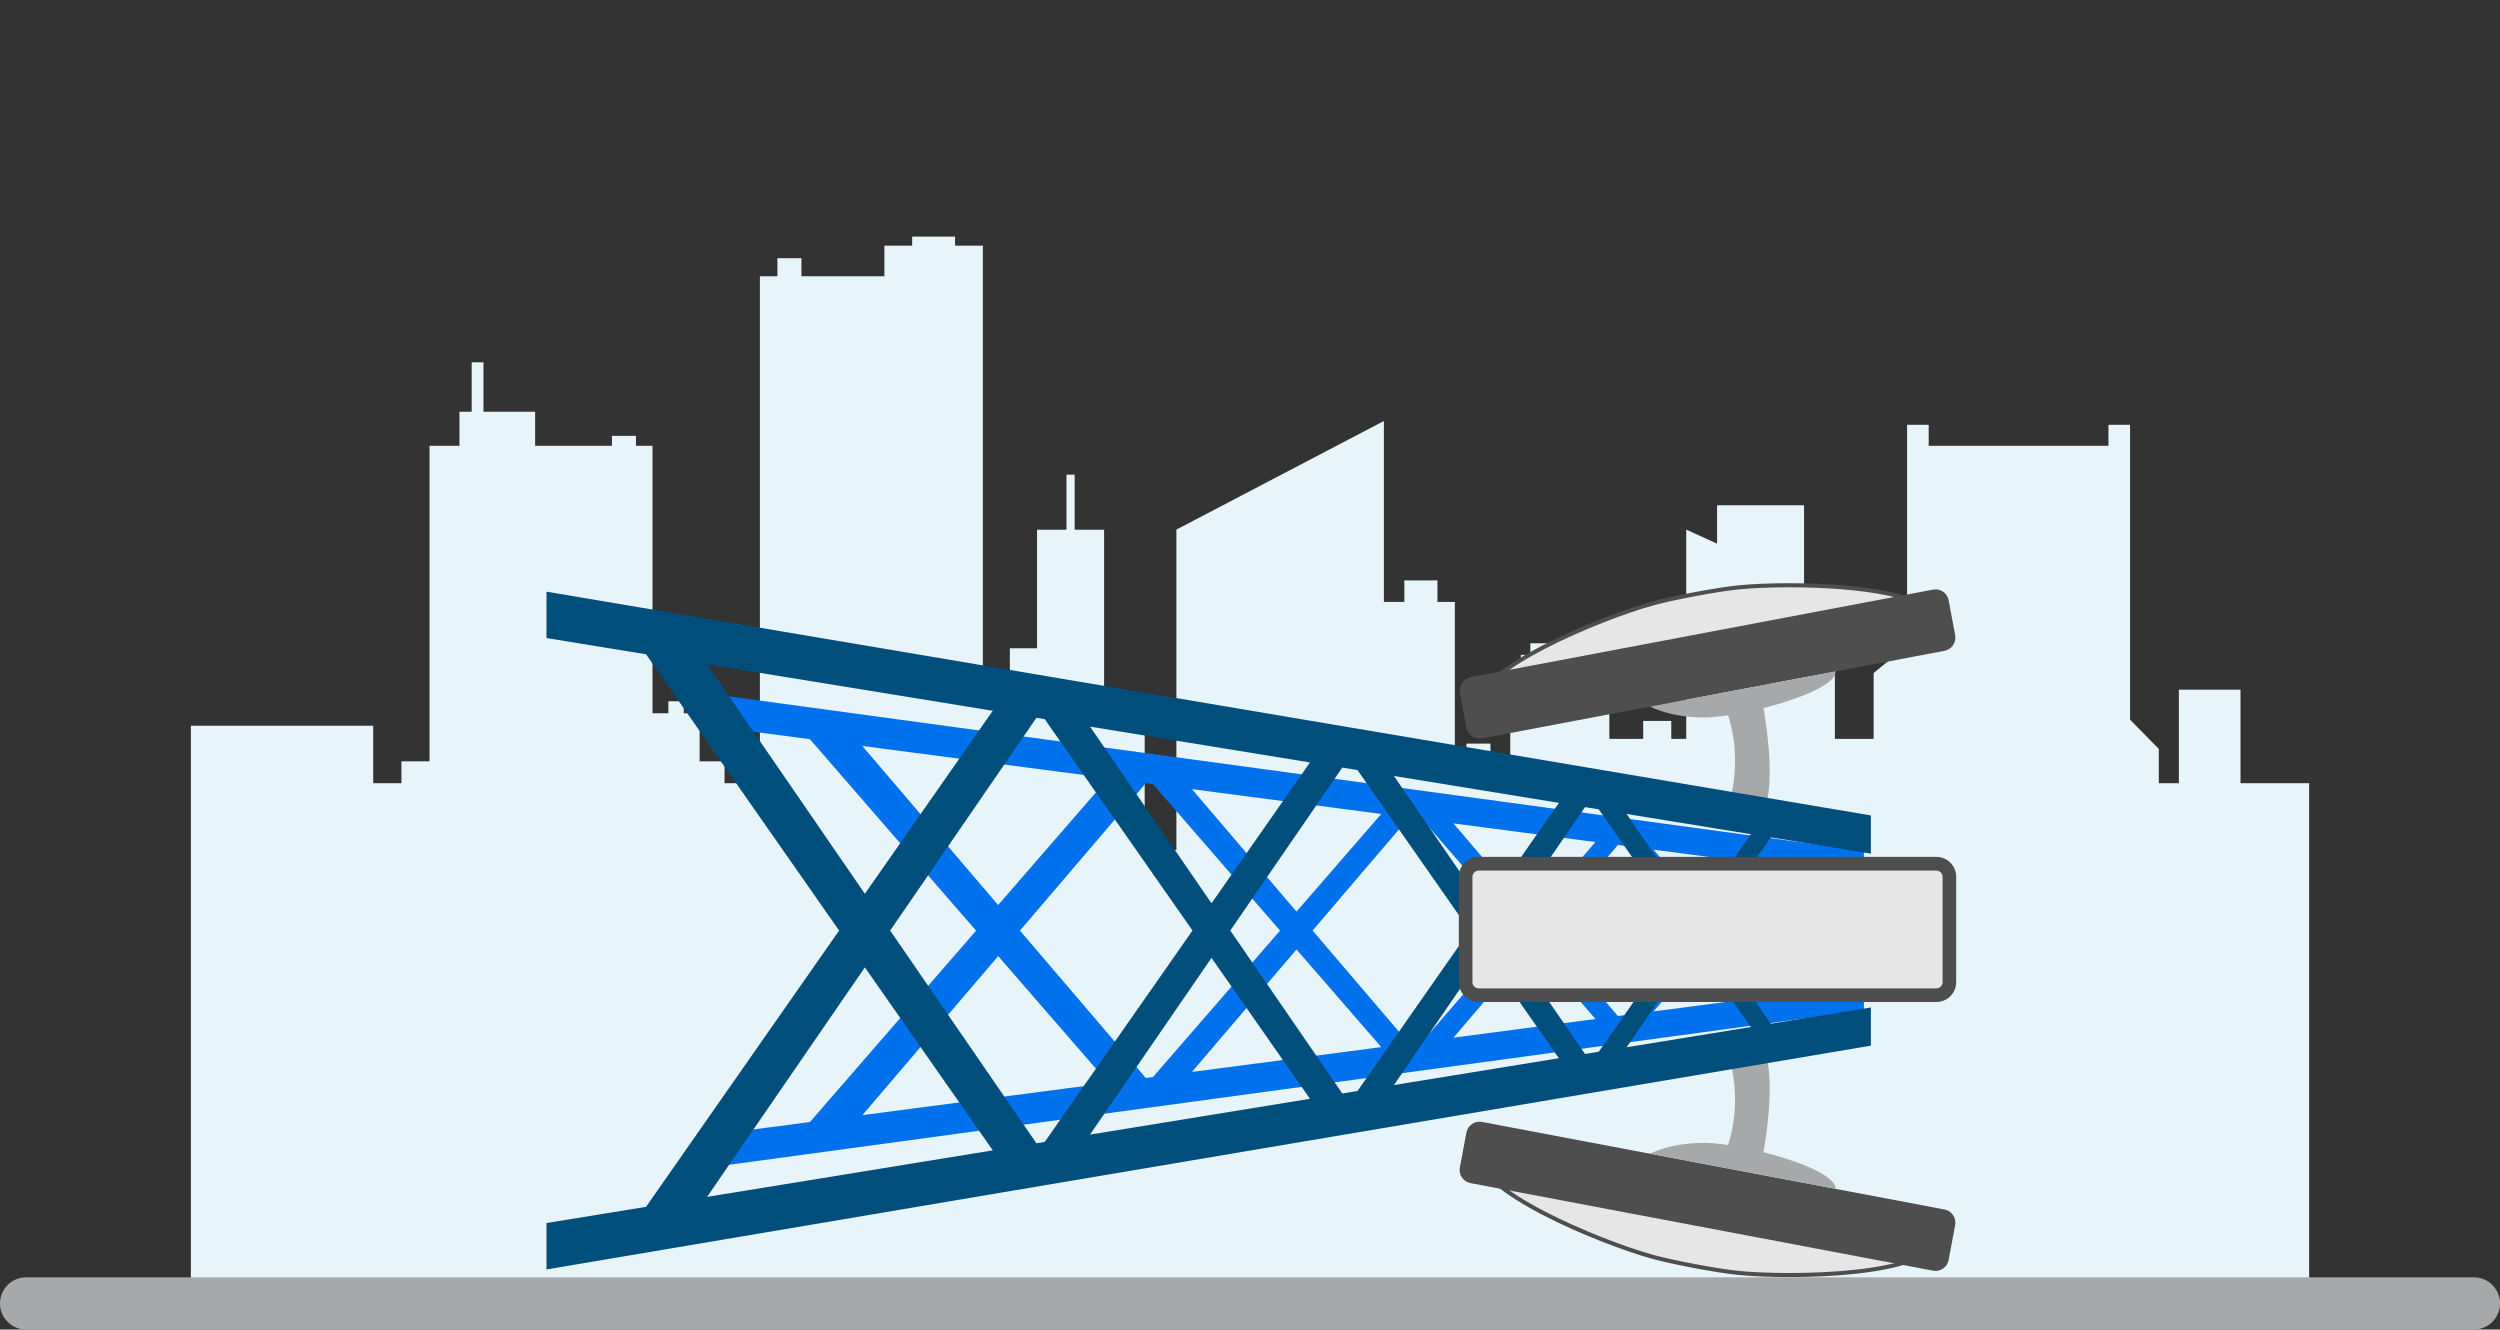 <svg width="613" height="326" viewBox="0 0 613 326" fill="none" xmlns="http://www.w3.org/2000/svg">
<rect x="0" y="0" width="613" height="326" fill="#333333" stroke="none"/>
<path d="M566.199 192.038V318.633H46.801V177.952H91.508V192.038H98.432V186.675H105.323V109.312H112.657V100.954H115.658V88.845H118.547V100.954H131.213V109.312H150.045V106.873H155.936V109.312H159.993V174.89H163.883V171.951H167.661V174.89H171.551V186.675H177.661V192.038H186.326V67.736H190.621V63.306H196.511V67.736H216.849V60.244H223.662V58.018H234.183V60.244H240.999V169.684H247.615V158.962H254.279V129.884H261.497V116.383H263.509V129.884H270.727V174.89H272.72V172.641H278.611V174.89H280.675V208.433H288.451V129.857L339.331 103.229V147.591H344.348V142.314H352.462V147.591H356.731V191.001H359.572V182.327H365.459V191.001H370.312V171.299H372.908V160.577H375.24V157.727H381.242V160.577H392.019V171.299H394.614V181.17H402.911V176.777H409.798V181.17H413.465V129.857L421.025 133.311V123.883H442.356V143.071L449.916 146.528V181.17H459.418V165.015L467.618 158.305V104.169H472.917V109.312H516.992V104.169H522.291V176.468L529.338 183.632V192.038H534.258V169.102H549.371V192.038H566.199Z" fill="#E7F4FA"/>
<path d="M606.613 326.001H6.387C2.861 326.001 0 323.134 0 319.601C0 316.068 2.861 313.201 6.387 313.201H606.613C610.139 313.201 613 316.068 613 319.601C613 323.134 610.139 326.001 606.613 326.001Z" fill="#A6A8A9"/>
<path d="M432.162 283.878C432.162 283.878 436.153 263.687 432.162 256.758C428.171 249.818 423.124 256.758 423.124 256.758C423.124 256.758 428.335 268.487 423.124 282.554L432.162 283.878Z" fill="#A6A8A9"/>
<path d="M363.306 286.02C362.714 284.997 362.435 284.035 362.48 283.134L474.711 304.384C474.425 305.239 473.816 306.034 472.894 306.77C471.798 307.646 470.289 308.416 468.45 309.084C464.774 310.419 459.882 311.312 454.627 311.869C444.121 312.982 432.284 312.742 426.1 312.1L426.1 312.1C420.806 311.556 410.308 309.57 405.089 308.135L405.078 308.124L404.951 308.089C398.959 306.426 387.848 302.324 378.468 297.447C373.776 295.007 369.544 292.388 366.605 289.8C365.135 288.506 364.009 287.237 363.306 286.02Z" fill="#E6E6E6" stroke="#4E4E4E"/>
<path d="M359.562 277.722L357.957 286.262C357.616 288.049 358.792 289.77 360.574 290.101L473.976 311.572C475.757 311.914 477.472 310.734 477.802 308.946L479.407 300.407C479.737 298.619 478.571 296.898 476.79 296.567L363.388 275.096C361.607 274.754 359.892 275.935 359.562 277.722Z" fill="#4E4E4E"/>
<path d="M450.105 291.514C450.105 286.273 426.675 280.227 417.956 280.227C409.237 280.227 404.619 282.897 404.619 282.897L450.105 291.514Z" fill="#A6A8A9"/>
<path d="M432.162 172.266C432.162 172.266 436.153 192.457 432.162 199.386C428.171 206.326 423.124 199.386 423.124 199.386C423.124 199.386 428.335 187.657 423.124 173.59L432.162 172.266Z" fill="#A6A8A9"/>
<path d="M474.711 151.759L362.48 173.009C362.435 172.108 362.714 171.145 363.306 170.122C364.009 168.906 365.135 167.637 366.605 166.343C369.544 163.755 373.776 161.136 378.468 158.696C387.848 153.819 398.959 149.717 404.951 148.054L405.078 148.019L405.089 148.008C410.308 146.573 420.806 144.587 426.1 144.042L426.1 144.042C432.284 143.401 444.121 143.161 454.627 144.274C459.882 144.831 464.774 145.724 468.45 147.059C470.289 147.727 471.798 148.497 472.894 149.373C473.816 150.109 474.425 150.903 474.711 151.759Z" fill="#E6E6E6" stroke="#4E4E4E"/>
<path d="M359.562 178.421L357.957 169.881C357.616 168.094 358.792 166.373 360.574 166.042L473.976 144.571C475.757 144.229 477.472 145.409 477.802 147.197L479.407 155.736C479.737 157.524 478.571 159.245 476.79 159.576L363.388 181.047C361.607 181.378 359.892 180.208 359.562 178.421Z" fill="#4E4E4E"/>
<path d="M450.105 164.629C450.105 169.87 426.675 175.916 417.956 175.916C409.237 175.916 404.619 173.246 404.619 173.246L450.105 164.629Z" fill="#A6A8A9"/>
<path d="M198.585 275.118L177.585 277.877L177.585 285.766L457.021 247.734L457.021 241.246L435.922 244.015L422.409 228.183L435.922 212.35L457.021 215.119L457.021 208.632L177.585 170.6L177.585 178.488L198.585 181.247L239.332 228.194L198.585 275.14L198.585 275.118ZM244.753 234.427L271.745 265.53L211.46 273.43L244.764 234.427L244.753 234.427ZM378.803 228.172L396.703 207.197L399.606 207.572L417.473 228.161L399.606 248.749L396.703 249.124L378.803 228.149L378.803 228.172ZM391.206 249.863L356.396 254.431L375.626 231.901L391.217 249.863L391.206 249.863ZM375.615 224.431L356.385 201.901L391.195 206.469L375.604 224.431L375.615 224.431ZM372.371 228.172L348.71 255.435L345.489 255.854L321.849 228.172L345.489 200.478L348.71 200.897L372.371 228.161L372.371 228.172ZM292.262 262.838L317.902 232.806L338.683 256.748L292.262 262.838ZM338.683 199.584L317.902 223.527L292.262 193.494L338.683 199.584ZM313.878 228.172L282.707 264.096L280.959 264.328L250.096 228.183L280.959 192.037L282.707 192.269L313.878 228.194L313.878 228.172ZM431.7 244.556L405.466 247.998L419.957 231.029L431.7 244.556ZM431.7 211.787L419.957 225.314L405.466 208.345L431.7 211.787ZM211.449 182.913L271.734 190.813L244.742 221.916L211.438 182.913L211.449 182.913Z" fill="#0071ED"/>
<path d="M158.409 295.915L134 299.887L134 311.262L458.736 256.393L458.736 247.026L434.218 251.02L418.506 228.17L434.218 205.32L458.736 209.314L458.736 199.947L134 145.078L134 156.453L158.409 160.425L205.753 228.17L158.409 295.915ZM212.064 237.195L243.433 282.068L173.373 293.476L212.064 237.195ZM367.841 228.17L388.643 197.906L392.019 198.457L412.788 228.17L392.019 257.883L388.643 258.435L367.841 228.17ZM382.244 259.472L341.783 266.059L364.125 233.554L382.233 259.472L382.244 259.472ZM364.136 222.775L341.794 190.271L382.255 196.858L364.147 222.775L364.136 222.775ZM360.364 228.17L332.866 267.515L329.128 268.122L301.662 228.17L329.128 188.218L332.866 188.825L360.364 228.17ZM267.27 278.195L297.066 234.867L321.211 269.424L267.27 278.206L267.27 278.195ZM321.211 186.939L297.066 221.495L267.27 178.167L321.211 186.95L321.211 186.939ZM292.394 228.181L256.165 280.005L254.131 280.336L218.266 228.17L254.131 176.005L256.165 176.336L292.394 228.159L292.394 228.181ZM429.314 251.826L398.836 256.791L415.669 232.308L429.314 251.837L429.314 251.826ZM429.314 204.537L415.669 224.066L398.836 199.583L429.314 204.548L429.314 204.537ZM173.373 162.875L243.433 174.283L212.064 219.156L173.373 162.875Z" fill="#004E7C"/>
<path d="M479.66 240.815L479.66 214.986C479.66 212.293 477.484 210.109 474.8 210.109L362.564 210.109C359.88 210.109 357.704 212.293 357.704 214.986L357.704 240.815C357.704 243.508 359.88 245.692 362.564 245.692L474.8 245.692C477.484 245.692 479.66 243.508 479.66 240.815Z" fill="#4E4E4E"/>
<path d="M474.8 242.348L362.563 242.348C361.728 242.348 361.046 241.664 361.046 240.825L361.046 214.996C361.046 214.157 361.728 213.473 362.564 213.473L474.8 213.473C475.636 213.473 476.317 214.157 476.317 214.996L476.317 240.825C476.317 241.664 475.636 242.348 474.8 242.348Z" fill="#E6E6E6"/>
</svg>
